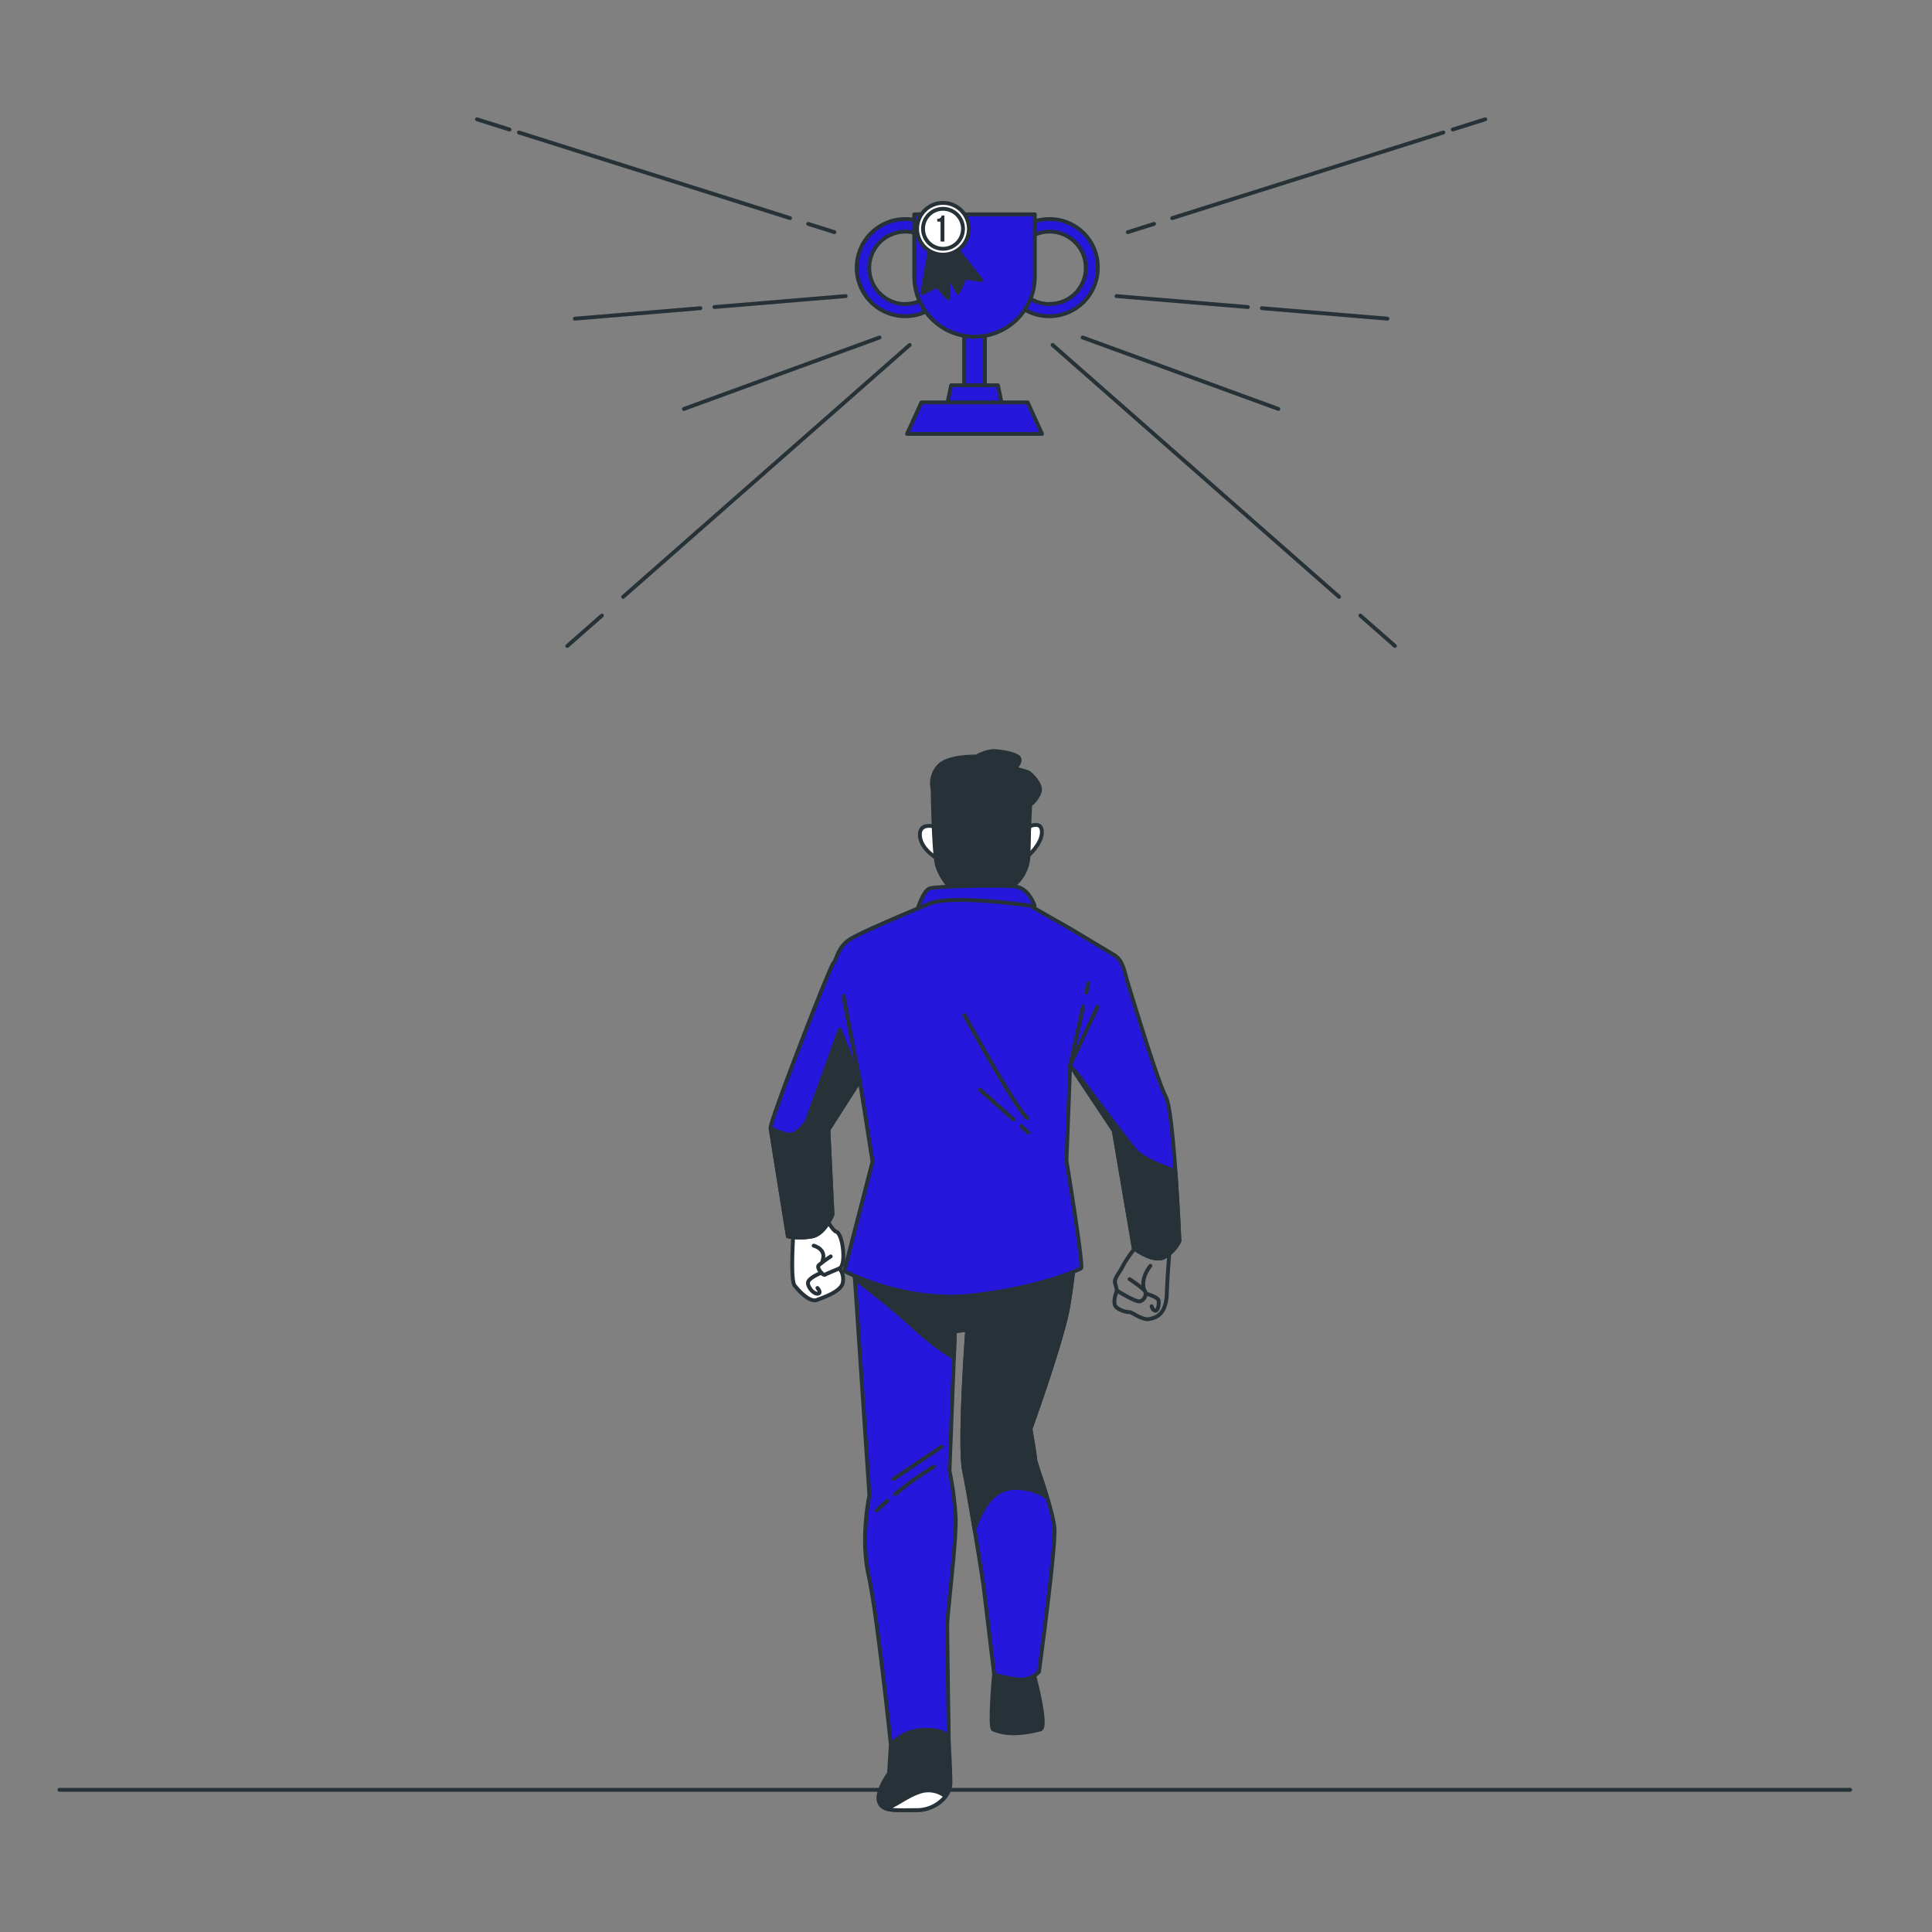 <svg xmlns="http://www.w3.org/2000/svg" viewBox="0 0 500 500"><rect x="0" y="0" width="500" height="500" fill="#808080" stroke="none"/><g id="freepik--Floor--inject-91"><line x1="15.38" y1="463.2" x2="478.82" y2="463.2" style="fill:none;stroke:#263238;stroke-linecap:round;stroke-linejoin:round"></line></g><g id="freepik--Shine--inject-91"><line x1="155.77" y1="159.31" x2="146.82" y2="167.17" style="fill:none;stroke:#263238;stroke-linecap:round;stroke-linejoin:round"></line><line x1="235.42" y1="89.28" x2="161.28" y2="154.46" style="fill:none;stroke:#263238;stroke-linecap:round;stroke-linejoin:round"></line><line x1="227.63" y1="87.34" x2="177" y2="105.83" style="fill:none;stroke:#263238;stroke-linecap:round;stroke-linejoin:round"></line><line x1="181.26" y1="79.76" x2="148.77" y2="82.47" style="fill:none;stroke:#263238;stroke-linecap:round;stroke-linejoin:round"></line><line x1="218.86" y1="76.63" x2="184.89" y2="79.46" style="fill:none;stroke:#263238;stroke-linecap:round;stroke-linejoin:round"></line><line x1="131.87" y1="33.53" x2="123.45" y2="30.87" style="fill:none;stroke:#263238;stroke-linecap:round;stroke-linejoin:round"></line><line x1="204.46" y1="56.45" x2="134.3" y2="34.29" style="fill:none;stroke:#263238;stroke-linecap:round;stroke-linejoin:round"></line><line x1="215.94" y1="60.08" x2="209.17" y2="57.94" style="fill:none;stroke:#263238;stroke-linecap:round;stroke-linejoin:round"></line><line x1="352.06" y1="159.31" x2="361.01" y2="167.17" style="fill:none;stroke:#263238;stroke-linecap:round;stroke-linejoin:round"></line><line x1="272.41" y1="89.28" x2="346.55" y2="154.46" style="fill:none;stroke:#263238;stroke-linecap:round;stroke-linejoin:round"></line><line x1="280.2" y1="87.34" x2="330.83" y2="105.83" style="fill:none;stroke:#263238;stroke-linecap:round;stroke-linejoin:round"></line><line x1="326.57" y1="79.76" x2="359.06" y2="82.47" style="fill:none;stroke:#263238;stroke-linecap:round;stroke-linejoin:round"></line><line x1="288.96" y1="76.63" x2="322.94" y2="79.46" style="fill:none;stroke:#263238;stroke-linecap:round;stroke-linejoin:round"></line><line x1="375.96" y1="33.53" x2="384.38" y2="30.87" style="fill:none;stroke:#263238;stroke-linecap:round;stroke-linejoin:round"></line><line x1="303.37" y1="56.45" x2="373.53" y2="34.29" style="fill:none;stroke:#263238;stroke-linecap:round;stroke-linejoin:round"></line><line x1="291.88" y1="60.08" x2="298.66" y2="57.94" style="fill:none;stroke:#263238;stroke-linecap:round;stroke-linejoin:round"></line></g><g id="freepik--Character--inject-91"><path d="M241.84,213.92s-4-1.18-3.77,2.36,4.47,5.89,4.47,5.89Z" style="fill:#fff;stroke:#263238;stroke-linecap:round;stroke-linejoin:round"></path><path d="M266.34,213.92s3.3-1.65,3.3,1.42-3.53,6.12-3.53,6.12Z" style="fill:#fff;stroke:#263238;stroke-linecap:round;stroke-linejoin:round"></path><path d="M241.37,204.26s.23,16.73,1.17,19.8,3.77,7.07,6.37,7.07,11.31-.71,13-1.65a10.22,10.22,0,0,0,4.24-8c0-3.77.47-13.19.47-13.19a7.65,7.65,0,0,0,2.36-3.07c.94-2.12-2.36-5.18-3.07-5.42s-3.3-.94-3.3-.94,1.65-1.41,1.18-2.59-4.95-1.89-6.83-1.89a10.24,10.24,0,0,0-4.24,1.42s-7.54-.24-9.9,2.59A6.65,6.65,0,0,0,241.37,204.26Z" style="fill:#263238;stroke:#263238;stroke-linecap:round;stroke-linejoin:round"></path><path d="M267.76,234.42l-30.17.48s1.42-4.48,3.07-5,18.61-.95,22.15-.47S267.76,234.42,267.76,234.42Z" style="fill:#2518DC;stroke:#263238;stroke-linecap:round;stroke-linejoin:round"></path><path d="M257.25,433.45s-1.28,13.7-.19,14.13,4.35,2,12.18,0c2.08-.52-1.74-14.57-1.74-14.57S262.44,436.07,257.25,433.45Z" style="fill:#263238;stroke:#263238;stroke-linecap:round;stroke-linejoin:round"></path><path d="M221,327.37,225,387s-2.4,11-.2,20.74,5.78,44.07,5.78,44.07,1.79-3.39,7.78-4,7.17,1.79,7.17,1.79-.39-25.92-.39-28.91,2.39-21.93,2.19-27.72a83.93,83.93,0,0,0-1.6-12.36l1.4-36.09,3.19-.4s-2.19,29.71-.8,36.49,4.79,27.92,5,29.71,2.79,23.13,2.79,23.13,5.18,1.4,7.58,1.2a6.64,6.64,0,0,0,4-2s4.38-32.11,4-37.09-5-16.95-5-17.95-1.2-7.78-1.2-7.78,8.38-23.33,9.77-31.7S278,326,278,326s-23.73,3.79-35.5,3.79A101.15,101.15,0,0,1,221,327.37Z" style="fill:#2518DC;stroke:#263238;stroke-linecap:round;stroke-linejoin:round"></path><path d="M231.69,386.68a78.5,78.5,0,0,1,10-7.1" style="fill:none;stroke:#263238;stroke-linecap:round;stroke-linejoin:round"></path><path d="M226.89,390.91s1-1,2.76-2.49" style="fill:none;stroke:#263238;stroke-linecap:round;stroke-linejoin:round"></path><line x1="231.24" y1="382.78" x2="243.73" y2="374.36" style="fill:none;stroke:#263238;stroke-linecap:round;stroke-linejoin:round"></line><path d="M278,326s-23.73,3.79-35.5,3.79A101.15,101.15,0,0,1,221,327.37l.24,3.55c3.45,2.6,9.59,7.36,14.63,12,5.94,5.44,9.7,7.73,11,8.43l.26-6.81,3.19-.4s-2.19,29.71-.8,36.49c.65,3.12,1.71,9.29,2.69,15.22,1.47-4.63,4.28-10.17,9.44-10.7a14.61,14.61,0,0,1,9.3,2.32c-1.42-4.64-3.08-9.23-3.08-9.83,0-1-1.2-7.78-1.2-7.78s8.38-23.33,9.77-31.7S278,326,278,326Z" style="fill:#263238;stroke:#263238;stroke-linecap:round;stroke-linejoin:round"></path><path d="M214,315.67s1.47,2.78,2.45,3.11,1.8,3.27,1.8,6.21-1,3.27-1,3.27a4.58,4.58,0,0,1,.81,3.93c-.65,2.12-4.9,3.59-6.7,4.25s-4.58-2.29-5.72-3.76-.33-13.25-.33-13.25S213.35,317.31,214,315.67Z" style="fill:#fff;stroke:#263238;stroke-linecap:round;stroke-linejoin:round"></path><path d="M217.28,328.26s-3.27,1.31-3.76,1.64-2.29-1.8-1.64-2.45a33,33,0,0,1,3.11-2.29" style="fill:none;stroke:#263238;stroke-linecap:round;stroke-linejoin:round"></path><path d="M210.57,322.38s3.44.81,2.29,3.92" style="fill:none;stroke:#263238;stroke-linecap:round;stroke-linejoin:round"></path><path d="M212.53,329.41s-3.43,1.31-3.43,2.61,1.64,3,2.62,2.78-.17-1.47-.17-1.47" style="fill:none;stroke:#263238;stroke-linecap:round;stroke-linejoin:round"></path><path d="M294.29,322.38a32.69,32.69,0,0,0-3.6,5.07c-.81,1.79-2.45,3.43-2.12,4.57s.49,2,.49,2-1.47,3.43,0,4.41a5.91,5.91,0,0,0,3.27,1.15c.65,0,3.27,2.12,5.07,1.79s4.41-1.14,4.58-6.7.81-11.94.81-11.94S296.91,322.38,294.29,322.38Z" style="fill:none;stroke:#263238;stroke-linecap:round;stroke-linejoin:round"></path><path d="M289.06,334s4.41,2.78,5.72,2.78,2.29-2,1.31-2.95a33.82,33.82,0,0,0-3.76-2.78" style="fill:none;stroke:#263238;stroke-linecap:round;stroke-linejoin:round"></path><path d="M297.72,327.61s-2.61,2.94-1.63,6.21" style="fill:none;stroke:#263238;stroke-linecap:round;stroke-linejoin:round"></path><path d="M296.58,334.8s3.11.82,3.27,1.8-.16,2.62-.82,2.62-1-1.15-1-1.15" style="fill:none;stroke:#263238;stroke-linecap:round;stroke-linejoin:round"></path><path d="M305.23,321.15a9.25,9.25,0,0,1-4,4.24c-2.84,1.41-7.78-2.36-7.78-2.36l-5.19-30.4-11.31-17L276,300.41s4.48,27.33,3.78,27.81-11.08,5.18-28.52,7.07-32.75-6.36-32.75-6.36l7.3-28.29-3.3-21-8.13,12.74,1.06,21.9s-1.88,4.95-5.18,5.66a16.58,16.58,0,0,1-6.37,0,.45.45,0,0,0,0-.08c0-.14-.07-.46-.15-.93,0-.21-.07-.46-.12-.74-.06-.43-.15-.94-.24-1.5s-.14-.89-.22-1.38-.16-1-.25-1.54h0c-1.27-7.92-3.32-20.73-3.48-21.87v-.05c0-2.21,15.32-41.67,16.25-42.6s1-4,4.25-6.13,21-9.42,21-9.42c6.82-2.13,25.68.7,25.68.7s7.31,4.24,8.25,4.72,11.07,6.59,13.43,8,2.59,4,3.53,7.07,7.78,25.69,9.9,29.69S305.23,321.15,305.23,321.15Z" style="fill:#2518DC;stroke:#263238;stroke-linecap:round;stroke-linejoin:round"></path><path d="M214.38,292.41l1.06,21.9s-1.88,4.95-5.18,5.66a16.58,16.58,0,0,1-6.37,0,.45.45,0,0,0,0-.08c0-.14-.07-.46-.15-.93,0-.21-.07-.47-.12-.74-.06-.43-.15-.94-.24-1.5s-.14-.89-.22-1.38-.16-1-.25-1.54h0c-1.27-7.92-3.32-20.73-3.48-21.87v-.05c1.36.77,3.89,2,5.51,1.73,1.23-.23,2.72-1.87,3.81-3.31.22-.66.4-1.15.5-1.44,1.18-3.17,8.09-22.38,8.09-22.38l5.18,13.2Z" style="fill:#263238;stroke:#263238;stroke-linecap:round;stroke-linejoin:round"></path><line x1="218.27" y1="257.75" x2="222.51" y2="279.67" style="fill:none;stroke:#263238;stroke-linecap:round;stroke-linejoin:round"></line><polyline points="280.33 260.46 276.95 275.66 284.02 260.58" style="fill:none;stroke:#263238;stroke-linecap:round;stroke-linejoin:round"></polyline><line x1="281.66" y1="254.46" x2="281.12" y2="256.88" style="fill:none;stroke:#263238;stroke-linecap:round;stroke-linejoin:round"></line><path d="M249.61,262.7s13.67,25,16.26,26.63" style="fill:none;stroke:#263238;stroke-linecap:round;stroke-linejoin:round"></path><line x1="264.25" y1="291.45" x2="266.11" y2="293.1" style="fill:none;stroke:#263238;stroke-linecap:round;stroke-linejoin:round"></line><line x1="253.62" y1="282.03" x2="262.32" y2="289.75" style="fill:none;stroke:#263238;stroke-linecap:round;stroke-linejoin:round"></line><path d="M305.23,321.15s-.38-8.94-1.05-18.11c-4.08-1.4-8.77-3.36-10.5-5.46-3.3-4-15.32-20.27-15.32-20.27l0,.51,9.87,14.81,5.18,30.4s4.95,3.77,7.78,2.36A9.24,9.24,0,0,0,305.23,321.15Z" style="fill:#263238;stroke:#263238;stroke-linecap:round;stroke-linejoin:round"></path><path d="M230.53,451.8l-.44,7.09s-3.48,4.79-2.61,7.4,4.35,2.17,9.57,2.17,8.92-3.69,8.92-7-.49-11.9-.49-11.9-2.22-2-7.17-1.79A11,11,0,0,0,230.53,451.8Z" style="fill:#263238;stroke:#263238;stroke-linecap:round;stroke-linejoin:round"></path><path d="M244.7,464.91a7.07,7.07,0,0,0-6.56-1.23c-3.82,1.27-6.12,3.6-8.93,4.33,1.68.64,4.37.45,7.84.45A9.55,9.55,0,0,0,244.7,464.91Z" style="fill:#fff;stroke:#263238;stroke-linecap:round;stroke-linejoin:round"></path></g><g id="freepik--Trophy--inject-91"><rect x="249.53" y="80.85" width="5.36" height="22.82" style="fill:#2518DC;stroke:#263238;stroke-linecap:round;stroke-linejoin:round"></rect><polygon points="260.13 108.56 244.29 108.56 246.16 99.71 258.26 99.71 260.13 108.56" style="fill:#2518DC;stroke:#263238;stroke-linecap:round;stroke-linejoin:round"></polygon><polygon points="269.68 112.29 234.75 112.29 238.47 104.14 265.95 104.14 269.68 112.29" style="fill:#2518DC;stroke:#263238;stroke-linecap:round;stroke-linejoin:round"></polygon><path d="M234.51,56.7a12.57,12.57,0,1,0,12.35,12.57A12.46,12.46,0,0,0,234.51,56.7Zm0,22a9.38,9.38,0,1,1,9.21-9.38A9.29,9.29,0,0,1,234.51,78.65Z" style="fill:#2518DC;stroke:#263238;stroke-linecap:round;stroke-linejoin:round"></path><path d="M271.77,56.7a12.57,12.57,0,1,0,12.34,12.57A12.46,12.46,0,0,0,271.77,56.7Zm0,22A9.38,9.38,0,1,1,281,69.27,9.29,9.29,0,0,1,271.77,78.65Z" style="fill:#2518DC;stroke:#263238;stroke-linecap:round;stroke-linejoin:round"></path><path d="M252.21,87.14h0a15.6,15.6,0,0,1-15.6-15.6V55.47h31.2V71.54A15.6,15.6,0,0,1,252.21,87.14Z" style="fill:#2518DC;stroke:#263238;stroke-linecap:round;stroke-linejoin:round"></path><polygon points="241.34 64.04 247.94 75.71 249.69 71.8 253.97 72.5 245.02 61.27 241.34 64.04" style="fill:#263238;stroke:#263238;stroke-linecap:round;stroke-linejoin:round"></polygon><polygon points="240.99 62.66 238.69 75.87 242.52 73.95 245.39 77.21 245.58 62.85 240.99 62.66" style="fill:#263238;stroke:#263238;stroke-linecap:round;stroke-linejoin:round"></polygon><path d="M250.75,59.21a6.7,6.7,0,1,0-6.7,6.7A6.69,6.69,0,0,0,250.75,59.21Z" style="fill:#fff;stroke:#263238;stroke-linecap:round;stroke-linejoin:round"></path><path d="M249.22,59.21a5.17,5.17,0,1,0-5.17,5.17A5.16,5.16,0,0,0,249.22,59.21Z" style="fill:#fff;stroke:#263238;stroke-linecap:round;stroke-linejoin:round"></path><path d="M242.54,56.61a1,1,0,0,0,1.16-.84h.71V62.5h-1V57.36h-.82Z" style="fill:#263238"></path></g></svg>